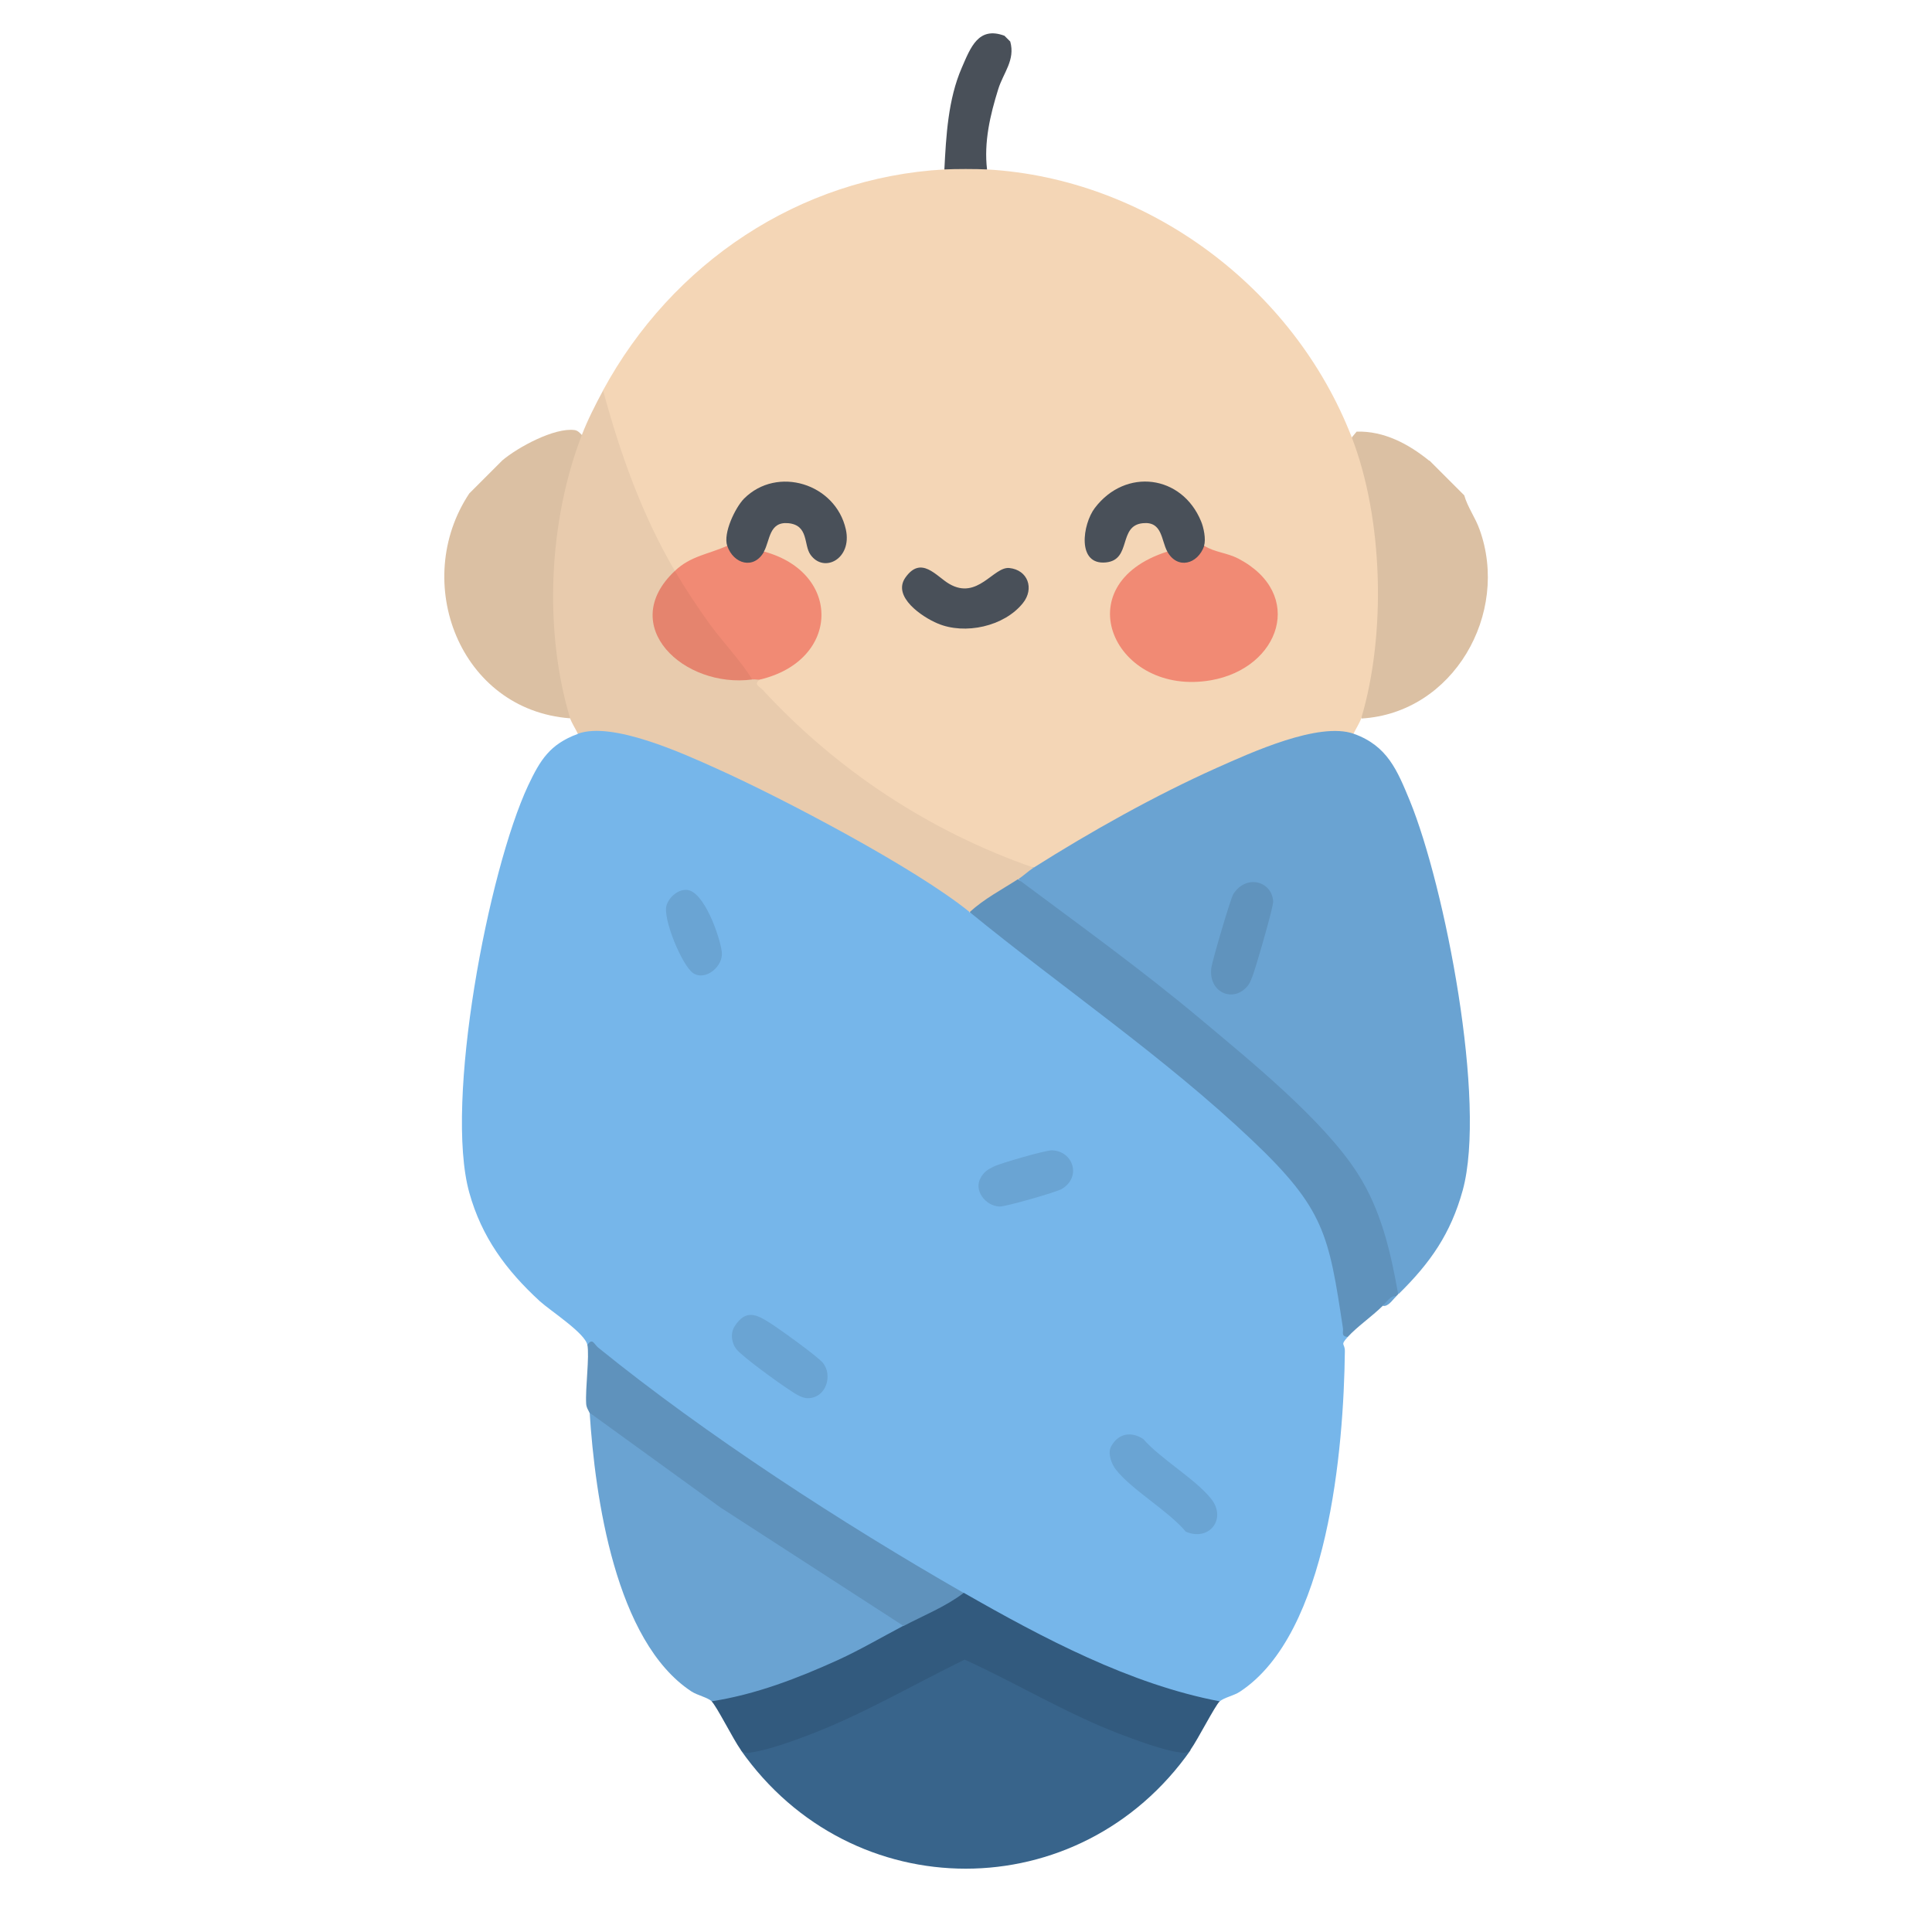 <?xml version="1.0" encoding="UTF-8"?>
<svg id="Layer_1" data-name="Layer 1" xmlns="http://www.w3.org/2000/svg" viewBox="0 0 100 100">
  <defs>
    <style>
      .cls-1 {
        fill: #6093bd;
      }

      .cls-2 {
        fill: #dbc0a3;
      }

      .cls-3 {
        fill: #f18a74;
      }

      .cls-4 {
        fill: #38648b;
      }

      .cls-5 {
        fill: #e5846e;
      }

      .cls-6 {
        fill: #5f92bc;
      }

      .cls-7 {
        fill: #6aa4d3;
      }

      .cls-8 {
        fill: #e8cbad;
      }

      .cls-9 {
        fill: #6aa3d2;
      }

      .cls-10 {
        fill: #495059;
      }

      .cls-11 {
        fill: #76b6ea;
      }

      .cls-12 {
        fill: #f4d6b6;
      }

      .cls-13 {
        fill: #325a7e;
      }
    </style>
  </defs>
  <path class="cls-2" d="M26,23.83c.8-.68,2.7-1.71,3.74-1.57.16.02.28.15.38.26l.08.59c-1.48,4.31-1.71,9.06-.56,13.48l-.13.59c-5.73-.43-8.25-7.08-5.22-11.64l1.71-1.71Z"/>
  <path class="cls-2" d="M73.98,23.83l1.81,1.81c.17.61.57,1.14.79,1.76,1.58,4.35-1.35,9.51-6.11,9.79l-.15-.52c1.1-4.42.98-9.18-.46-13.5l.11-.53.25-.3c1.42-.04,2.69.64,3.76,1.51Z"/>
  <path class="cls-10" d="M51.99,1.85l.3.3c.27.96-.36,1.62-.62,2.46-.42,1.34-.75,2.75-.58,4.17-.33.42-1.87.42-2.21,0,.09-1.74.19-3.64.9-5.27.46-1.06.86-2.16,2.21-1.66Z"/>
  <path class="cls-11" d="M29.91,37.98l.12-.33c2.45-.32,5.14.91,7.33,1.95,4.41,2.09,9.02,4.35,12.82,7.37v.25c.19.06.38.12.55.19s.34.16.48.27c4.4,3.37,8.76,6.74,12.96,10.36,3.71,3.2,5.52,6.24,5.59,11.16-.42.46-.14.31-.15.75-.06,5.02-.85,14.6-5.43,17.61-.31.21-.85.31-1.05.51-.12.05-.25.09-.38.12-1.03.19-4.57-1.27-5.75-1.76-2.13-.89-4.75-2.13-6.66-3.39-.1-.06-.18-.16-.26-.25s-.15-.22-.21-.34c-.18-.02-.37-.05-.54-.09s-.35-.09-.5-.18c-6.42-3.68-12.88-7.97-18.43-12.57-.12-.61-1.92-1.77-2.46-2.26-1.75-1.61-3.01-3.32-3.65-5.62-1.3-4.67.98-16.66,3.05-21.08.62-1.31,1.12-2.13,2.56-2.66Z"/>
  <path class="cls-12" d="M48.88,8.77c.55-.03,1.66-.03,2.21,0,8.3.47,15.86,6.1,18.87,13.85,1.64,4.22,1.79,10.22.5,14.55-.07.22-.29.57-.4.8l-.27.22c-2.41-.2-5.32,1.04-7.49,2.17-2.7,1.41-5.26,2.83-7.91,4.32-.13.07-.27.11-.42.15s-.31.06-.47.07c-2.01-.16-4.12-1.36-5.9-2.38-3.23-1.84-6.19-4.24-8.64-6.98-.12-.28.12-.33.39-.38l.19-.34c3.43-.91,3.64-4.87.19-5.93l-.18-.35c-.51-1.49,1.55-2.6,2.35-.95.28,2.27,2.32,1.14,1.42-.7-1.34-2.75-5.28-1.96-5.44,1.09l-.24.26-.1.35c-.81.23-1.56.57-2.26,1.02l-.36-.06c-.12-.07-.24-.14-.35-.23-.91-.76-2.34-4.8-2.78-6.16-.45-.99-.64-1.97-.58-2.95,3.57-6.59,10.16-11.02,17.67-11.44Z"/>
  <path class="cls-9" d="M53.5,44.91c2.94-1.86,6.31-3.75,9.49-5.17,1.73-.77,5.27-2.4,7.08-1.76,1.74.62,2.25,1.89,2.9,3.46,1.82,4.45,3.99,15.6,2.74,20.17-.62,2.24-1.67,3.75-3.32,5.37l-.36-.4c-.56-5.4-4.29-8.82-8.25-12.1-3.44-2.86-7.06-5.67-10.64-8.43l-.42-.55c-.16-.49.39-.68.8-.6Z"/>
  <path class="cls-8" d="M31.22,20.22c.87,3.23,2.01,6.43,3.71,9.33v.4c-2.46,2.63.87,5.21,3.61,4.97l.4.25c.13-.38.29-.38.4,0-.36.25-.04.35.15.55,3.86,4.18,8.66,7.33,14.01,9.19-.28.18-.55.44-.8.6l-.13.42-1.94,1.28h-.44c-2.79-2.27-9.65-5.88-13.1-7.43-1.71-.77-5.4-2.46-7.18-1.8-.11-.24-.33-.58-.4-.8-1.38-4.57-1.11-10.22.6-14.65.3-.78.7-1.57,1.1-2.31Z"/>
  <path class="cls-4" d="M61.63,90.58c-5.74,8.19-17.55,8.19-23.29,0,3.69-.96,7.28-2.49,10.78-4.58.59-.39,1-.41,1.6-.03,3.54,2.08,7.18,3.62,10.9,4.61Z"/>
  <path class="cls-9" d="M46.77,84.15l-.38.52c-1.45.95-7.81,3.9-9.22,3.53-.12-.03-.23-.08-.33-.14-.21-.2-.74-.31-1.05-.51-3.95-2.6-4.99-10.08-5.27-14.44l.27-.15c5.13,3.89,10.55,7.39,16,10.86v.33Z"/>
  <path class="cls-6" d="M52.7,45.51c3.19,2.38,6.44,4.72,9.49,7.28,2.55,2.14,6.32,5.2,8.07,7.93,1.23,1.91,1.72,4.08,2.11,6.27-.03.03-.07.07-.1.1l-.7.5c-.57.56-1.33,1.08-1.81,1.61-.36-.03-.22-.24-.25-.45-.73-4.84-.95-6.18-4.72-9.75-4.55-4.31-9.84-7.9-14.6-11.79.75-.69,1.66-1.16,2.51-1.71Z"/>
  <path class="cls-13" d="M46.77,84.15c.35-.52.92-.91,1.71-1.17.47-.37.94-.55,1.4-.54,4.09,2.34,8.62,4.74,13.25,5.62-.26.26-1.11,1.94-1.51,2.51-.22.22-.39.15-.65.12-.82-.12-2.2-.63-3.01-.94-2.77-1.06-5.33-2.62-8.03-3.85-2.62,1.28-5.21,2.8-7.93,3.85-.82.32-2.16.8-3.01.94-.26.04-.44.1-.65-.12-.4-.56-1.24-2.25-1.51-2.51,2.31-.36,4.45-1.19,6.57-2.15,1.15-.53,2.24-1.17,3.36-1.76Z"/>
  <path class="cls-6" d="M30.41,69.6c.26-.37.34-.02.55.15,5.6,4.54,12.66,9.11,18.92,12.7-.95.72-2.07,1.16-3.11,1.71l-9.49-6.14-6.78-4.91c0-.05-.15-.23-.16-.45-.05-.81.18-2.44.06-3.07Z"/>
  <path class="cls-9" d="M72.27,67.09c-.19.19-.42.56-.7.5.19-.19.43-.56.7-.5Z"/>
  <path class="cls-7" d="M57.51,74.87c.37-.69,1.05-.79,1.66-.39.91,1.04,2.7,2.07,3.52,3.1.83,1.05-.12,2.22-1.31,1.7-.93-1.1-2.77-2.14-3.62-3.21-.23-.29-.44-.85-.25-1.2Z"/>
  <path class="cls-7" d="M38.03,68.64c.58-.89,1.13-.61,1.86-.14.5.32,2.41,1.69,2.7,2.04.53.64.17,1.84-.79,1.83-.33,0-.73-.29-1-.47-.53-.34-2.33-1.65-2.67-2.05-.27-.33-.34-.84-.1-1.21Z"/>
  <path class="cls-7" d="M50.78,60.92c.2-.31.36-.39.66-.54.33-.17,2.69-.85,3.01-.84,1.1.04,1.54,1.38.51,2-.29.17-2.91.92-3.22.91-.74-.02-1.38-.87-.96-1.52Z"/>
  <path class="cls-7" d="M35.53,46.06c.91.03,1.74,2.45,1.83,3.21s-.86,1.52-1.48,1.1c-.58-.39-1.59-2.84-1.38-3.51.13-.42.58-.82,1.03-.8Z"/>
  <path class="cls-3" d="M60.42,28.55c.31.11.63.2.97.29.33-.24.64-.44.94-.59.55.34,1.18.36,1.76.66,3.49,1.82,2.18,5.67-1.41,6.3-5,.87-7.63-4.95-2.26-6.66Z"/>
  <path class="cls-3" d="M37.64,28.25l.36.12c.29.53.88.68,1.24.14l.31.04c4.03,1.09,3.95,5.63-.2,6.62-.11.03-.28-.02-.4,0l-.47-.19c-.72-.82-3.53-4.38-3.57-5.1,0-.11,0-.22.02-.33.82-.78,1.74-.86,2.71-1.3Z"/>
  <path class="cls-10" d="M39.55,28.55c-.52.94-1.58.66-1.91-.3-.22-.66.42-1.98.87-2.44,1.72-1.72,4.74-.78,5.27,1.59.34,1.53-1.14,2.29-1.83,1.31-.36-.5-.08-1.53-1.15-1.63-1-.09-.94.89-1.26,1.47Z"/>
  <path class="cls-10" d="M62.33,28.25c-.33.96-1.39,1.24-1.91.3-.32-.58-.25-1.57-1.26-1.47-1.3.12-.57,1.89-1.91,2.03-1.53.16-1.22-1.98-.58-2.82,1.59-2.09,4.51-1.72,5.5.7.13.31.26.93.15,1.25Z"/>
  <path class="cls-10" d="M46.86,29.9c.82-1.17,1.6-.07,2.27.32,1.47.86,2.29-.9,3.11-.82.97.1,1.3,1.07.71,1.81-.97,1.22-3.01,1.66-4.42,1.06-.79-.33-2.36-1.38-1.67-2.37Z"/>
  <path class="cls-1" d="M65.89,46.72c0,.26-.66,2.54-.79,2.96-.11.35-.3,1.05-.49,1.31-.73.96-2.09.4-1.91-.91.05-.36,1-3.6,1.14-3.81.69-1.06,2.05-.64,2.06.45Z"/>
  <path class="cls-5" d="M34.93,29.55c.54.92,1.18,1.89,1.81,2.76.71.97,1.56,1.84,2.2,2.86-3.55.47-7.03-2.78-4.01-5.62Z"/>
</svg>